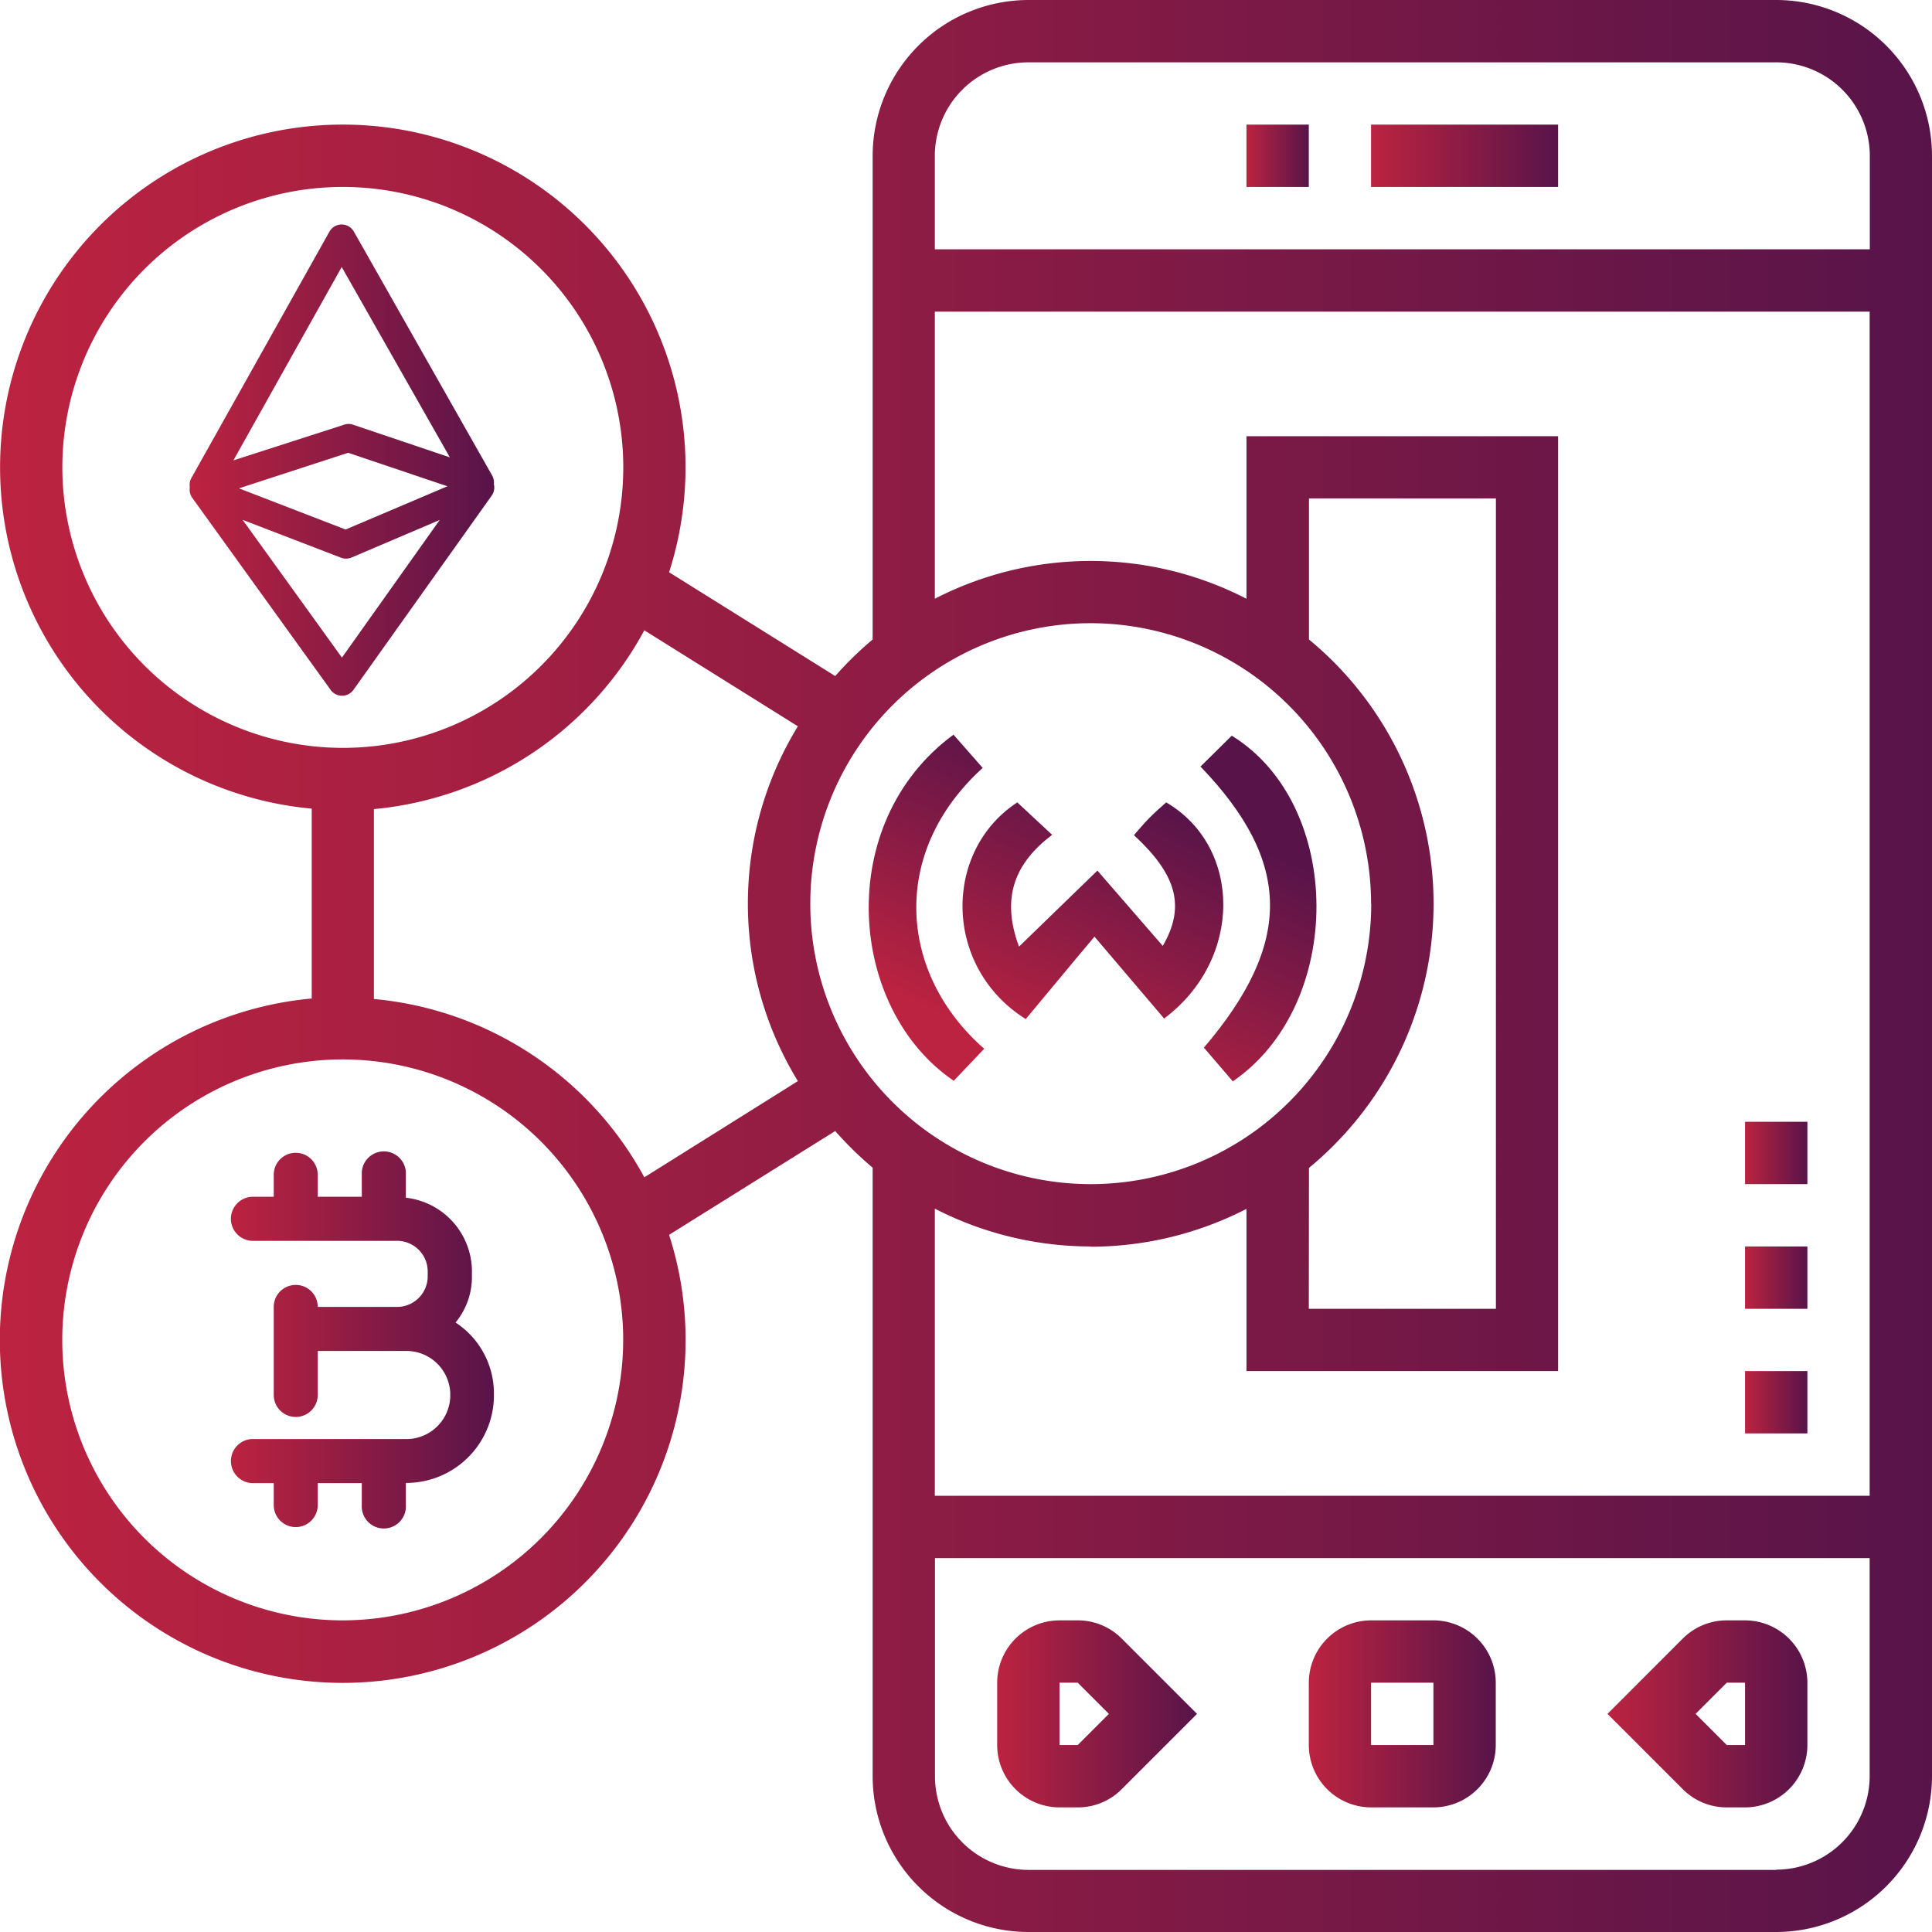 <svg xmlns="http://www.w3.org/2000/svg" xmlns:xlink="http://www.w3.org/1999/xlink" viewBox="0 0 244.2 244.2"><defs><style>.cls-1{fill:url(#linear-gradient);}.cls-2{fill:url(#linear-gradient-2);}.cls-3{fill:url(#linear-gradient-3);}.cls-4{fill:url(#linear-gradient-4);}.cls-5{fill:url(#linear-gradient-5);}.cls-6{fill:url(#linear-gradient-6);}.cls-7{fill:url(#linear-gradient-7);}.cls-8{fill:url(#linear-gradient-8);}.cls-9{fill:url(#linear-gradient-9);}.cls-10{fill:url(#linear-gradient-10);}.cls-11{fill:url(#linear-gradient-11);}.cls-12{fill:url(#linear-gradient-12);}.cls-13{fill:url(#linear-gradient-13);}.cls-14{fill:url(#linear-gradient-14);}.cls-15{fill:url(#linear-gradient-15);}</style><linearGradient id="linear-gradient" x1="173.3" y1="19.69" x2="196.94" y2="19.69" gradientUnits="userSpaceOnUse"><stop offset="0" stop-color="#bc2340"/><stop offset="1" stop-color="#581449"/></linearGradient><linearGradient id="linear-gradient-2" x1="157.55" y1="19.69" x2="165.43" y2="19.69" xlink:href="#linear-gradient"/><linearGradient id="linear-gradient-3" x1="126.04" y1="216.63" x2="151.3" y2="216.63" xlink:href="#linear-gradient"/><linearGradient id="linear-gradient-4" x1="165.43" y1="216.63" x2="189.06" y2="216.63" xlink:href="#linear-gradient"/><linearGradient id="linear-gradient-5" x1="203.18" y1="216.63" x2="228.45" y2="216.63" xlink:href="#linear-gradient"/><linearGradient id="linear-gradient-6" x1="0" y1="122.1" x2="244.2" y2="122.1" xlink:href="#linear-gradient"/><linearGradient id="linear-gradient-7" x1="220.57" y1="177.24" x2="228.45" y2="177.24" xlink:href="#linear-gradient"/><linearGradient id="linear-gradient-8" x1="220.57" y1="161.49" x2="228.45" y2="161.49" xlink:href="#linear-gradient"/><linearGradient id="linear-gradient-9" x1="220.57" y1="145.73" x2="228.45" y2="145.73" xlink:href="#linear-gradient"/><linearGradient id="linear-gradient-10" x1="29.03" y1="169.36" x2="62.43" y2="169.36" xlink:href="#linear-gradient"/><linearGradient id="linear-gradient-11" x1="23.97" y1="73.89" x2="62.44" y2="73.89" xlink:href="#linear-gradient"/><linearGradient id="linear-gradient-12" x1="23.97" y1="45.71" x2="62.44" y2="45.71" xlink:href="#linear-gradient"/><linearGradient id="linear-gradient-13" x1="129.26" y1="133.39" x2="144.7" y2="100.47" xlink:href="#linear-gradient"/><linearGradient id="linear-gradient-14" x1="144.38" y1="140.48" x2="159.81" y2="107.56" xlink:href="#linear-gradient"/><linearGradient id="linear-gradient-15" x1="114.32" y1="126.39" x2="129.75" y2="93.47" xlink:href="#linear-gradient"/></defs><g id="Layer_2" data-name="Layer 2"><g id="Layer_1-2" data-name="Layer 1"><path class="cls-1" d="M173.3,15.75h23.64v7.88H173.3Z"/><path class="cls-2" d="M157.55,15.75h7.88v7.88h-7.88Z"/><path class="cls-3" d="M136.22,204.81h-2.3a7.89,7.89,0,0,0-7.88,7.88v7.88a7.89,7.89,0,0,0,7.88,7.88h2.3a7.81,7.81,0,0,0,5.57-2.31l9.51-9.51-9.51-9.51A7.81,7.81,0,0,0,136.22,204.81Zm0,15.76h-2.3v-7.88h2.3l3.94,3.94Z"/><path class="cls-4" d="M181.18,204.81H173.3a7.89,7.89,0,0,0-7.87,7.88v7.88a7.89,7.89,0,0,0,7.87,7.88h7.88a7.89,7.89,0,0,0,7.88-7.88v-7.88A7.89,7.89,0,0,0,181.18,204.81Zm-7.88,15.76v-7.88h7.88v7.88Z"/><path class="cls-5" d="M220.57,204.81h-2.31a7.83,7.83,0,0,0-5.57,2.31l-9.51,9.51,9.51,9.51a7.83,7.83,0,0,0,5.57,2.31h2.31a7.9,7.9,0,0,0,7.88-7.88v-7.88A7.9,7.9,0,0,0,220.57,204.81Zm-2.31,15.76-3.94-3.94,3.94-3.94h2.31v7.88Z"/><path class="cls-6" d="M224.51,0H130a19.72,19.72,0,0,0-19.7,19.69V80.83a43.9,43.9,0,0,0-4.73,4.62l-21-13.12a43.32,43.32,0,1,0-45.17,29.88v24a43.34,43.34,0,1,0,45.17,29.87l21-13.12a44,44,0,0,0,4.73,4.63v76.89A19.71,19.71,0,0,0,130,244.2H224.5a19.72,19.72,0,0,0,19.7-19.69V19.69A19.71,19.71,0,0,0,224.51,0ZM130,7.88h94.53a11.83,11.83,0,0,1,11.81,11.81V31.51H118.16V19.69A11.83,11.83,0,0,1,130,7.88Zm35.45,139.74a43.28,43.28,0,0,0,0-66.79V63h23.63V165.43H165.43Zm7.87-33.4a35.45,35.45,0,1,1-35.45-35.45A35.49,35.49,0,0,1,173.3,114.22ZM7.88,59.08A35.45,35.45,0,1,1,43.33,94.53,35.49,35.49,0,0,1,7.88,59.08ZM43.33,204.81a35.45,35.45,0,1,1,35.44-35.45A35.49,35.49,0,0,1,43.33,204.81Zm38.11-56a43.4,43.4,0,0,0-34.18-22.54v-24A43.4,43.4,0,0,0,81.44,79.67L100.85,91.8a42.94,42.94,0,0,0,0,44.85Zm56.41,8.77a43.1,43.1,0,0,0,19.7-4.78V173.3h39.39V55.14H157.55V75.68a43,43,0,0,0-39.39,0V39.39H236.32V189.06H118.16V152.77A43.09,43.09,0,0,0,137.85,157.55Zm86.66,78.77H130a11.83,11.83,0,0,1-11.82-11.81V196.94H236.32v27.57A11.83,11.83,0,0,1,224.51,236.32Z"/><path class="cls-7" d="M220.57,173.3h7.88v7.88h-7.88Z"/><path class="cls-8" d="M220.57,157.55h7.88v7.88h-7.88Z"/><path class="cls-9" d="M220.57,141.79h7.88v7.88h-7.88Z"/><path class="cls-10" d="M57.58,167.16a9,9,0,0,0,2.07-5.69v-.91a9.39,9.39,0,0,0-8.35-9.17v-2.9a2.79,2.79,0,1,0-5.57,0v2.78H40.16v-2.78a2.78,2.78,0,1,0-5.56,0v2.78H31.81a2.79,2.79,0,0,0,0,5.57H50.06a3.88,3.88,0,0,1,4,3.72v.91a3.88,3.88,0,0,1-4,3.72h-9.9a2.78,2.78,0,1,0-5.56,0v11.13a2.78,2.78,0,1,0,5.56,0v-5.56h11a5.55,5.55,0,0,1,5.75,5.31v.51a5.55,5.55,0,0,1-5.75,5.31H31.81a2.79,2.79,0,0,0,0,5.57H34.6v2.78a2.78,2.78,0,1,0,5.56,0v-2.78h5.57v2.78a2.79,2.79,0,1,0,5.57,0v-2.8a11.09,11.09,0,0,0,11.13-10.86v-.51A10.71,10.71,0,0,0,57.58,167.16Z"/><path class="cls-11" d="M43.23,87.94a1.77,1.77,0,0,1-1.44-.74L24.31,62.94a1.77,1.77,0,0,1,2.07-2.69l17.3,6.68L60,60a1.77,1.77,0,0,1,2.14,2.66L44.68,87.19a1.76,1.76,0,0,1-1.44.75ZM30.67,65.71,43.22,83.12l12.36-17.4L44.41,70.48a1.78,1.78,0,0,1-1.34,0Z"/><path class="cls-12" d="M25.75,63.05a1.82,1.82,0,0,1-1.38-.65,1.77,1.77,0,0,1-.17-2L41.64,29.28a1.77,1.77,0,0,1,3.09,0L62.21,60.11a1.8,1.8,0,0,1-.17,2,1.78,1.78,0,0,1-1.94.55L44,57.23,26.29,63A1.7,1.7,0,0,1,25.75,63.05Zm17.44-29.3L29.5,58.19l14-4.51a1.72,1.72,0,0,1,1.12,0l12.24,4.13Z"/><path class="cls-13" d="M128.58,101.42l4.41,4.1c-4.68,3.54-6.51,7.89-4.19,14.13l9.91-9.61,8.26,9.52c2.9-5,1.76-9-3.64-14,.63-.71,1.24-1.46,1.91-2.14s1.45-1.37,2.16-2c9.58,5.59,9.76,19.83-.26,27.32l-8.8-10.35c-3.37,4-6.11,7.34-8.69,10.42C119.2,122.26,119.16,107.58,128.58,101.42Z"/><path class="cls-14" d="M151.74,96.89l3.95-3.9c14.2,8.72,14.31,34,.13,43.69l-3.65-4.26C163.38,119.27,163.38,109,151.74,96.89Z"/><path class="cls-15" d="M120.52,92.86l3.69,4.2c-11.86,10.76-10.56,26.1.19,35.5l-3.85,4.05C107.12,127.48,105.36,104,120.52,92.86Z"/></g></g></svg>